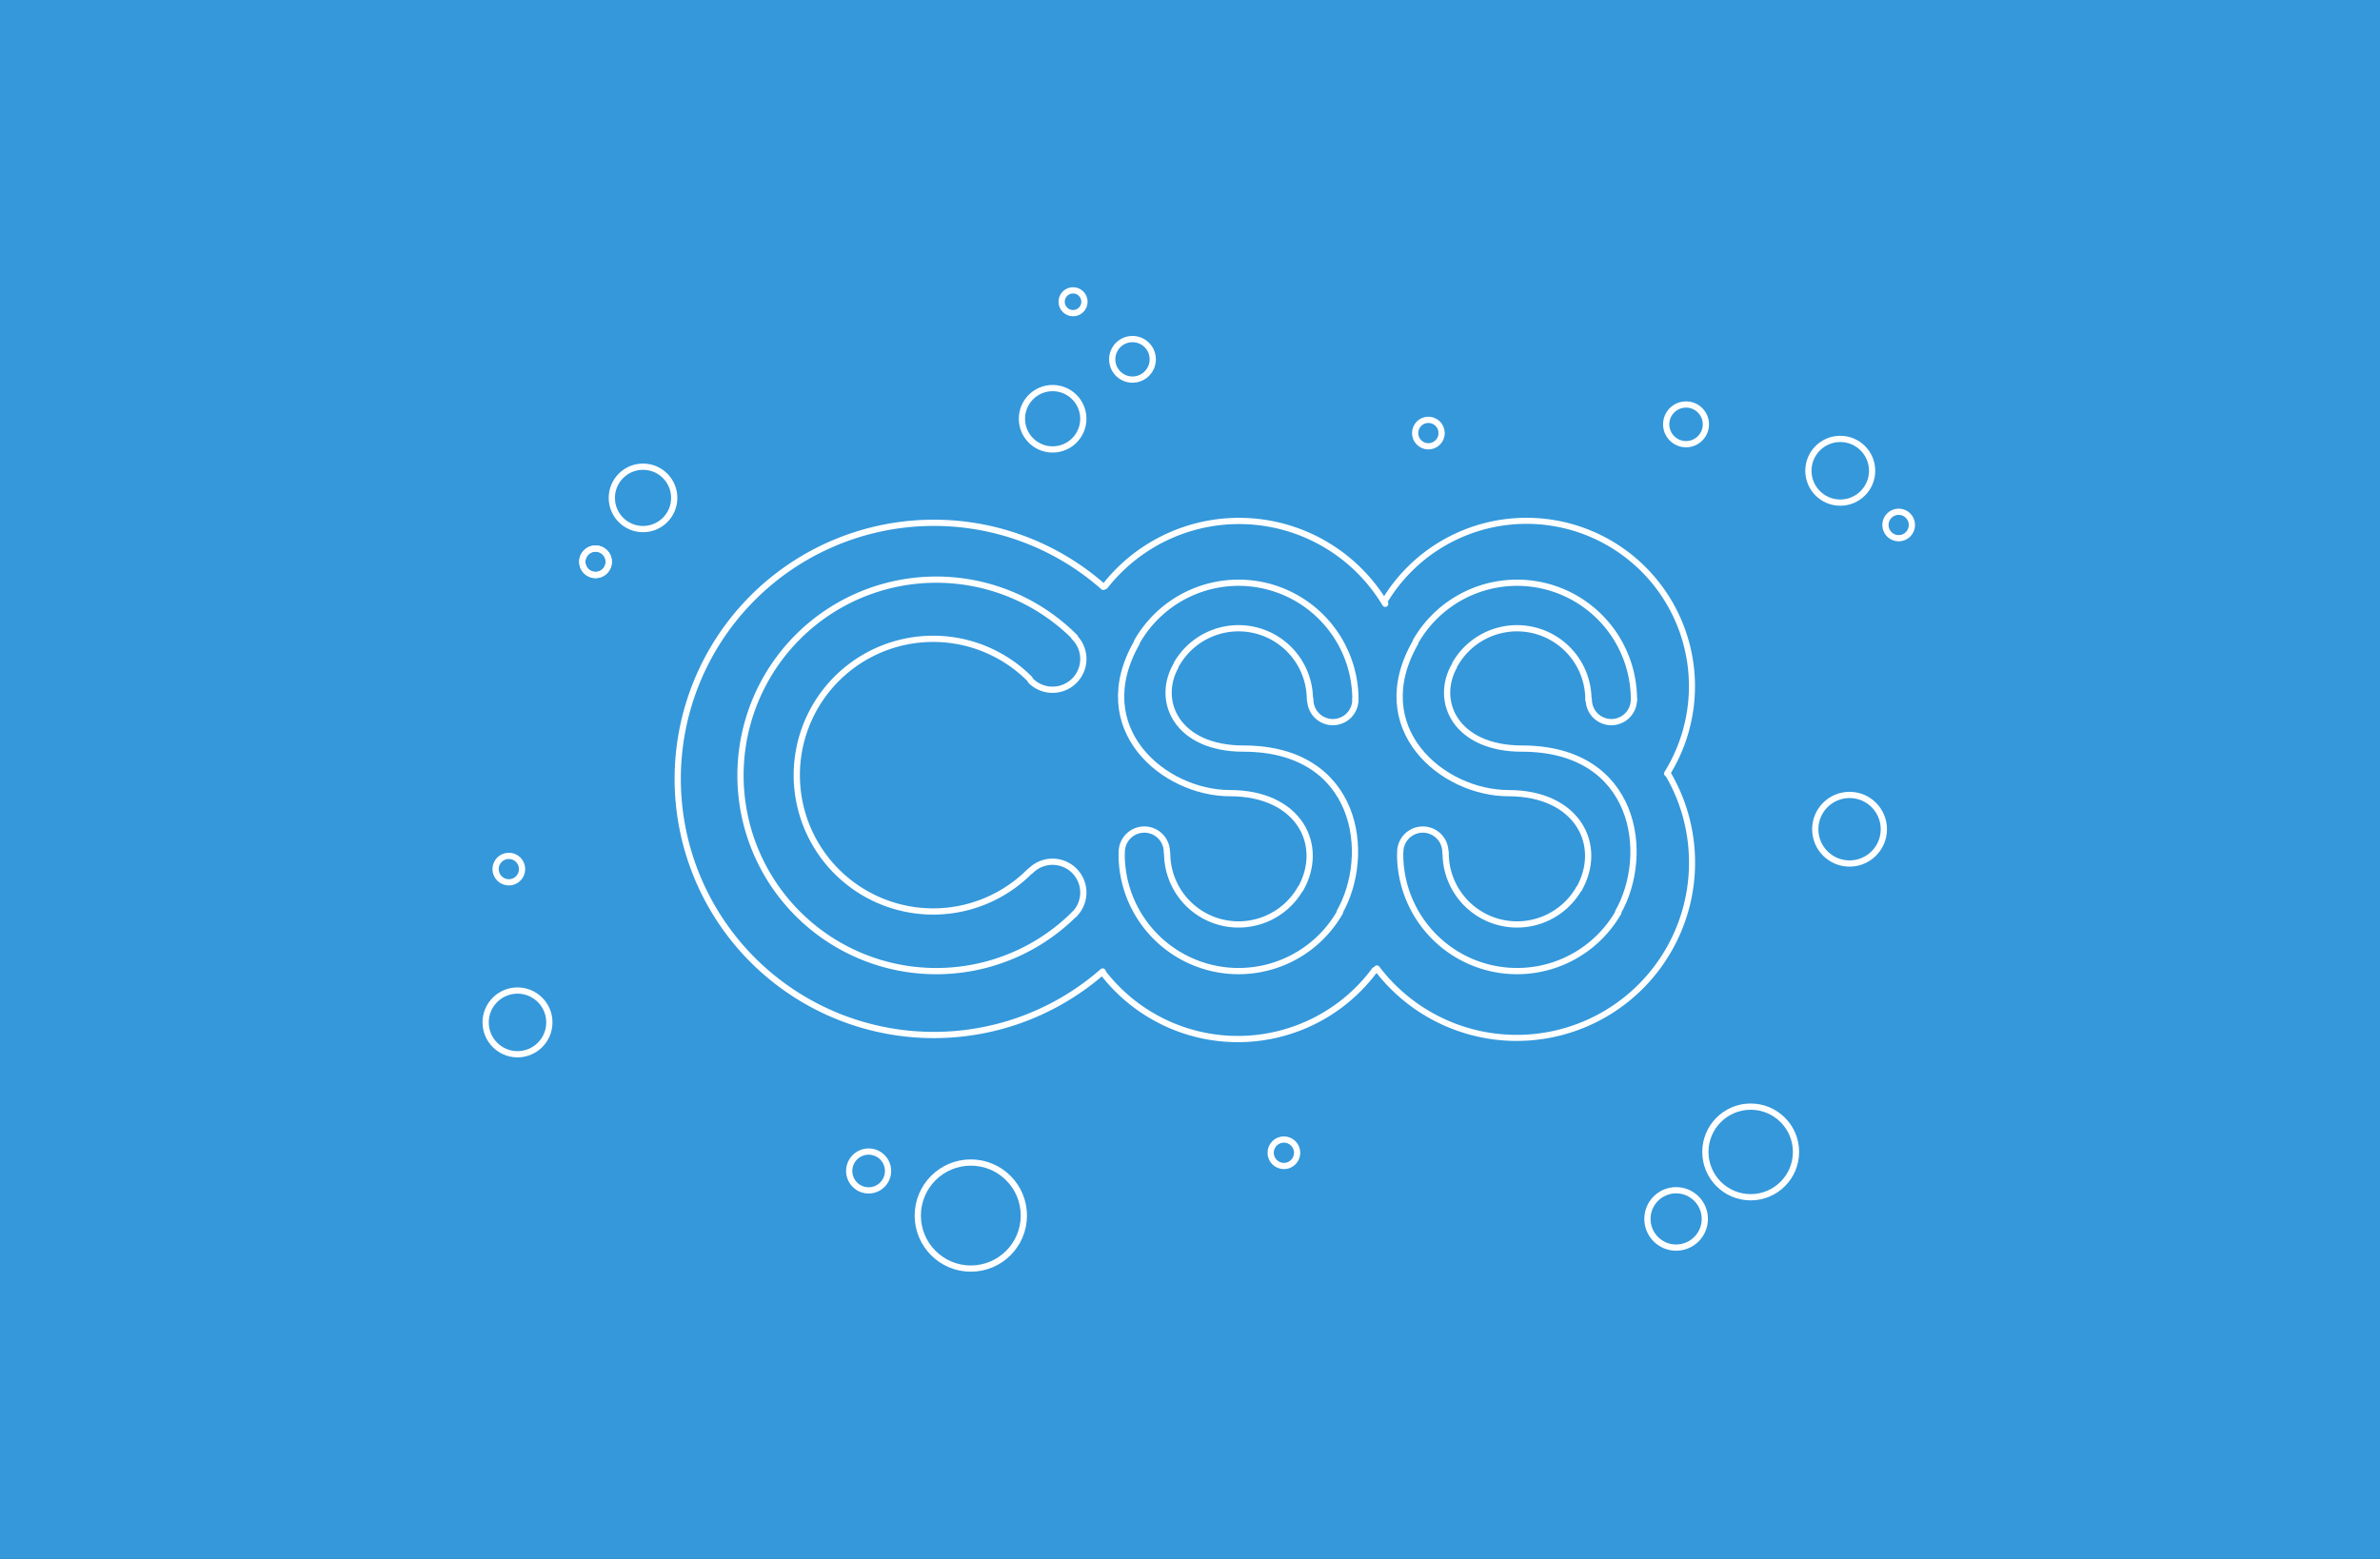 <?xml version="1.0" encoding="UTF-8" standalone="no"?>
<!-- Created with Inkscape (http://www.inkscape.org/) -->
<svg id="svg10279" xmlns:rdf="http://www.w3.org/1999/02/22-rdf-syntax-ns#" xmlns="http://www.w3.org/2000/svg" height="5e3" width="7631.6" version="1.1" xmlns:cc="http://creativecommons.org/ns#" xmlns:dc="http://purl.org/dc/elements/1.1/" viewBox="0 0 7631.61 5000">
 <rect x="0" y="0" width="7631.61" height="5000" fill="#333333" stroke="none"/>
 <g id="layer1" transform="translate(0 3947.6)">
  <rect id="rect12816" fill-opacity=".965" ry="0" height="5e3" width="7631.6" y="-3947.6" x="8280.4" fill="#c0392b"/>
  <g id="layer1-5" transform="matrix(5.131 0 0 5.131 11208 -5100.4)" stroke="#fff" stroke-linecap="round" stroke-width="3.898" fill="none">
   <path id="path0" stroke-linejoin="round" d="m241.07 547.27c5.367-2.973 6.188-3.523 10.982-7.324 19.178-15.203 33.364-36.703 39.268-61.893 11.808-50.38-12.62-102.26-59.089-125.7l-0.113 108.84-52.74 29.996-52.74-29.996-0.113-108.84c-46.469 23.438-70.897 75.317-59.089 125.7 5.904 25.19 20.09 46.69 39.268 61.893 9.589 7.601 22.212 14.7 34.994 19.053l-0.677 198.66-0.155 0.583c0 33.949-23.225 63.492-56.215 71.506-32.99 8.014-67.181-7.581-83.146-38.251l30.42-16.666 0.623 0.016c6.386 16.671 23.336 26.729 40.717 23.807 17.381-2.922 30.11-17.97 30.11-35.595l0.147-0.757v-186.12"/>
   <path id="path1" stroke-linejoin="round" d="m139.49 816.58-0.346 28.567c-12.02 4.499-22.857 10.526-32.446 18.127-19.178 15.203-33.364 36.703-39.268 61.893-11.808 50.38 12.62 102.26 59.089 125.7l0.113-108.84 52.74-29.996 52.74 29.996 0.113 108.84c46.469-23.438 70.7-75.271 59.089-125.7-9.46-41.083-38.367-69.443-73.154-79.648 0 0-0.377-17.451-0.377-20.46 19.197 10.481 52.411 7.308 69.536-3.416 20.804-13.589 33.639-38.547 33.345-63.394-1.022-86.321-101.08-72.39-102-119.62-0.439-22.614 13.73-33.74 31.931-35.854 18.201-2.114 35.098 9.746 39.298 27.582 0 0 27.744-13.067 31.781-14.149l-0.564-1.835c-8.12-29.434-40.521-50.976-76.768-45.793-36.248 5.183-63.174 34.887-63.111 74.257 0.051 71.107 101.84 59.717 101.89 116.23 0.049 17.33-11.628 31.946-28.076 35.67-16.448 3.723-34.039-6.206-41.645-21.05l-30.343 22.519"/>
   <path id="circ0" d="m177.35 538.42c-6.706 0-12.143-5.436-12.143-12.143 0-6.706 5.436-12.143 12.143-12.143 6.706 0 12.143 5.436 12.143 12.143" class="circ"/>
   <path id="circ1" d="m189.49 876.95c0-6.706-5.436-12.143-12.143-12.143-6.706 0-12.143 5.436-12.143 12.143 0 6.706 5.437 12.143 12.143 12.143" class="circ"/>
  </g>
  <rect id="rect12851" ry="0" height="5e3" width="7631.6" y="-3947.6" x="0" fill="#3498db"/>
  <g id="g13107" stroke="#fff" fill="none">
   <g id="g12933" stroke-linejoin="round" transform="translate(283.56 119.92)" stroke-linecap="round" stroke-width="20">
    <path id="path12896" d="m3162.6-1136.7a627.8 627.8 0 0 1 -887.85 0 627.8 627.8 0 0 1 -0 -887.85 627.8 627.8 0 0 1 887.85 0"/>
    <path id="path12906" d="m3161.3-2023.9a98.789 98.789 0 0 1 25.568 95.423 98.789 98.789 0 0 1 -69.854 69.854 98.789 98.789 0 0 1 -95.423 -25.568"/>
    <path id="path12908" d="m3017.8-1272.2a437.24 437.24 0 0 1 -618.35 0 437.24 437.24 0 0 1 0 -618.35 437.24 437.24 0 0 1 618.35 0"/>
    <path id="path12910" d="m3161.3 1135a98.789 98.789 0 0 1 25.568 95.423 98.789 98.789 0 0 1 -69.854 69.854 98.789 98.789 0 0 1 -95.423 -25.568" transform="scale(1,-1)"/>
   </g>
   <g id="g12939" transform="translate(283.56 119.92)" stroke-width="20">
    <g stroke-linejoin="round" stroke-linecap="round">
     <path id="path12912" d="m3363.3-2011.1a374.81 374.81 0 0 1 421.6 -174.63 374.81 374.81 0 0 1 277.8 362.04"/>
     <path id="path12914" d="m-4012.5 1140.3a374.81 374.81 0 0 1 421.6 -174.63 374.81 374.81 0 0 1 277.8 362.04" transform="scale(-1)"/>
     <path id="path12916" d="m3489.6-1938.1a228.9 228.9 0 0 1 257.48 -106.65 228.9 228.9 0 0 1 169.66 221.1"/>
     <path id="path12918" transform="scale(1,-1)" d="m3459 1331.4a228.9 228.9 0 0 1 169.66 -221.1 228.9 228.9 0 0 1 257.48 106.65"/>
    </g>
    <path id="path12925" d="m3362.8-2008.1c-160.02 277.16 85.161 484.47 297.78 484.47 221.63 0 306.65 167.81 224.95 309.31"/>
    <path id="path12927" d="m3487.9-1933.6c-66.505 115.19 3.251 267.04 215.87 267.04 367.58 0 414.63 340.09 306.86 526.75"/>
    <path id="path12929" stroke-linejoin="round" d="m-1399.3 3286.6a72.326 72.326 0 0 1 18.719 69.862 72.326 72.326 0 0 1 -51.142 51.142 72.326 72.326 0 0 1 -69.862 -18.719" transform="rotate(225)" stroke-linecap="round"/>
    <path id="path12931" stroke-linejoin="round" transform="rotate(45)" stroke-linecap="round" d="m1583.1-4162.3a72.326 72.326 0 0 1 18.72 69.862 72.326 72.326 0 0 1 -51.142 51.142 72.326 72.326 0 0 1 -69.862 -18.72"/>
   </g>
   <g id="g12949" transform="translate(1176.6 119.92)" stroke-width="20">
    <g stroke-linejoin="round" stroke-linecap="round">
     <path id="path12951" d="m3363.3-2011.1a374.81 374.81 0 0 1 421.6 -174.63 374.81 374.81 0 0 1 277.8 362.04"/>
     <path id="path12953" transform="scale(-1)" d="m-4012.5 1140.3a374.81 374.81 0 0 1 421.6 -174.63 374.81 374.81 0 0 1 277.8 362.04"/>
     <path id="path12955" d="m3489.6-1938.1a228.9 228.9 0 0 1 257.48 -106.65 228.9 228.9 0 0 1 169.66 221.1"/>
     <path id="path12957" transform="scale(1,-1)" d="m3459 1331.4a228.9 228.9 0 0 1 169.66 -221.1 228.9 228.9 0 0 1 257.48 106.65"/>
    </g>
    <path id="path12959" d="m3362.8-2008.1c-160.02 277.16 85.161 484.47 297.78 484.47 221.63 0 306.65 167.81 224.95 309.31"/>
    <path id="path12961" d="m3487.9-1933.6c-66.505 115.19 3.251 267.04 215.87 267.04 367.58 0 414.63 340.09 306.86 526.75"/>
    <path id="path12963" stroke-linejoin="round" transform="rotate(225)" stroke-linecap="round" d="m-1399.3 3286.6a72.326 72.326 0 0 1 18.719 69.862 72.326 72.326 0 0 1 -51.142 51.142 72.326 72.326 0 0 1 -69.862 -18.719"/>
    <path id="path12965" stroke-linejoin="round" d="m1583.1-4162.3a72.326 72.326 0 0 1 18.72 69.862 72.326 72.326 0 0 1 -51.142 51.142 72.326 72.326 0 0 1 -69.862 -18.72" transform="rotate(45)" stroke-linecap="round"/>
   </g>
   <g stroke-linejoin="round" stroke-linecap="round">
    <path id="path12969" d="m-3088.3-1912.2a821.4 821.4 0 0 1 767.11 838.59 821.4 821.4 0 0 1 -805.03 802.26 821.4 821.4 0 0 1 -835.94 -770" transform="rotate(135)" stroke-width="20"/>
    <path id="path12971" d="m3642.2 1887.5a546.1 546.1 0 0 1 423.8 280.9 546.1 546.1 0 0 1 8.647 508.37" transform="matrix(.535 -.845 .845 .535 0 0)" stroke-width="20"/>
    <path id="path12973" transform="matrix(.535 -.845 .845 .535 0 0)" stroke-width="19.43" d="m4080 2670.5a530.54 530.54 0 0 1 467.61 255.97 530.54 530.54 0 0 1 9.177 533 530.54 530.54 0 0 1 -458.52 271.91"/>
    <path id="path12975" transform="matrix(.535 .845 .845 -.535 0 0)" stroke-width="20" d="m1197.2 3431a546.1 546.1 0 0 1 410.3 257.64 546.1 546.1 0 0 1 43.979 482.48"/>
    <path id="path12977" d="m1650.6 4179.9a562.28 562.28 0 0 1 514.99 573.97 562.28 562.28 0 0 1 -542.29 548.26" transform="matrix(.535 .845 .845 -.535 0 0)" stroke-width="19.443"/>
    <g stroke-width="20">
     <circle id="path12979" cy="-2604.5" cx="3375.3" r="98.429"/>
     <circle id="circle12981" cx="3631.4" cy="-2795.1" r="65.023"/>
     <circle id="circle12983" cx="5613.7" cy="-252.94" r="145.32"/>
     <circle id="circle12985" cy="-38.12" cx="5374.6" r="92.014"/>
     <circle id="circle12987" cx="2785.3" cy="-191.89" r="62.28"/>
     <circle id="circle12989" cy="-2979.8" cx="3440.8" r="36.616"/>
     <circle id="circle12991" cx="5900.9" cy="-2437.7" r="102.17"/>
     <circle id="circle12993" cy="-668.45" cx="1659.4" r="102.17"/>
     <circle id="circle12995" cx="1909.6" cy="-2145.8" r="42.484"/>
     <circle id="circle12997" cy="-2145.8" cx="1909.6" r="42.484"/>
     <circle id="circle12999" cy="-1288" cx="5930.7" r="109.99"/>
     <circle id="circle13001" cx="5406.4" cy="-2586.6" r="63.657"/>
     <circle id="circle13003" cy="-48.917" cx="3113" r="170.06"/>
     <circle id="circle13005" cy="-2350.7" cx="2061.9" r="100.06"/>
     <circle id="circle13007" cx="4116.9" cy="-250.28" r="42.484"/>
     <circle id="circle13009" cy="-2558.6" cx="4580.2" r="42.484"/>
     <circle id="circle13011" cx="6088.2" cy="-2263.8" r="42.484"/>
     <circle id="circle13013" cy="-1160.1" cx="1631.6" r="42.484"/>
    </g>
   </g>
  </g>
 </g>
</svg>

